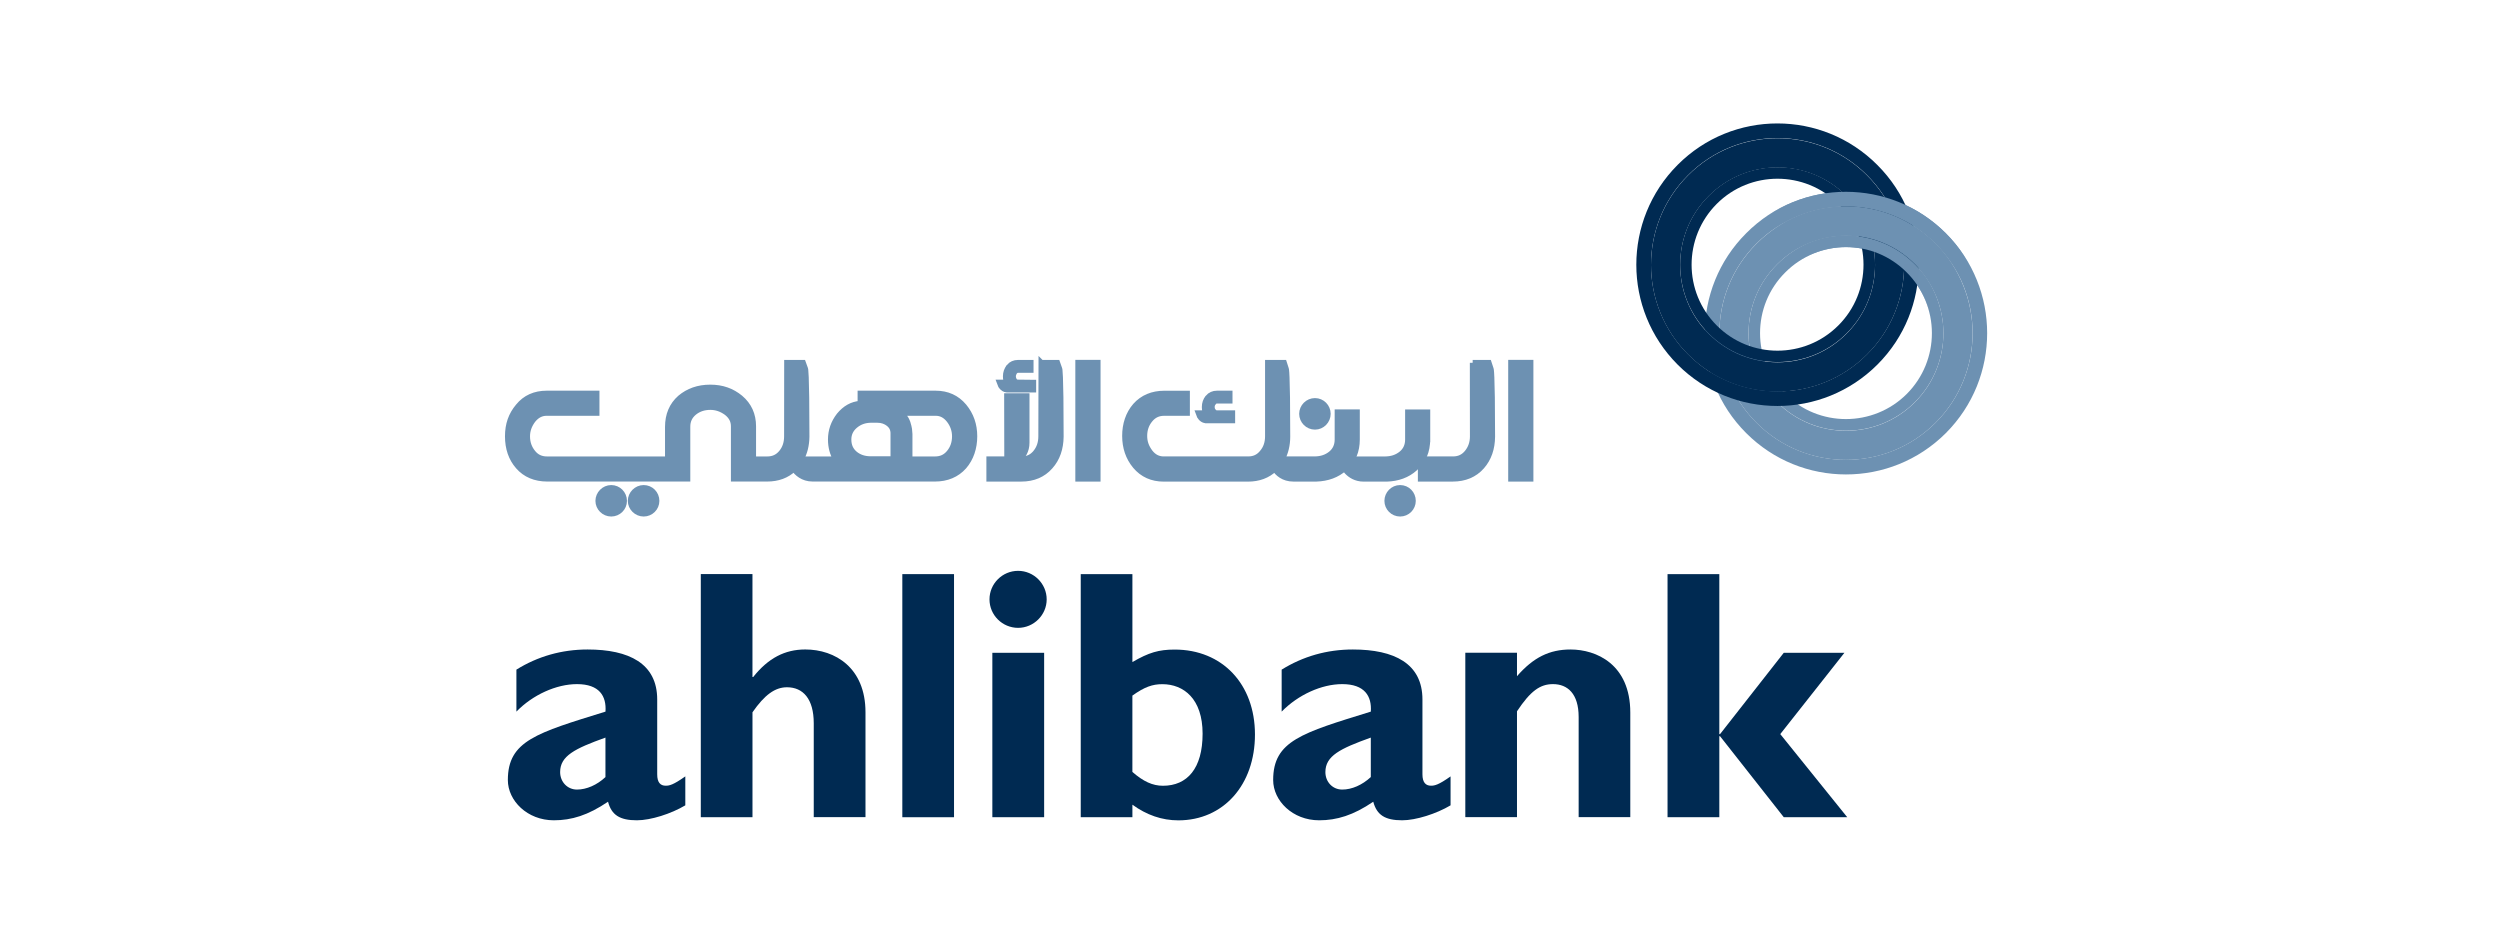 <svg width="128" height="48" viewBox="0 0 128 48" fill="none" xmlns="http://www.w3.org/2000/svg">
<path d="M89.933 12.471C87.399 15.003 87.399 19.11 89.933 21.645C92.461 24.175 96.561 24.175 99.1 21.645C101.631 19.116 101.631 15.003 99.1 12.471C96.563 9.941 92.461 9.941 89.933 12.471ZM89.401 11.945C92.223 9.117 96.8 9.117 99.626 11.945C102.448 14.768 102.448 19.349 99.626 22.176C96.799 24.998 92.223 24.998 89.401 22.17C86.58 19.35 86.58 14.769 89.401 11.946" fill="#6D91B2"/>
<path d="M90.987 13.537C89.037 15.484 89.037 18.642 90.987 20.592C92.933 22.543 96.094 22.543 98.04 20.597C99.991 18.642 99.991 15.484 98.04 13.538C96.094 11.585 92.933 11.584 90.987 13.537ZM89.933 12.476C92.46 9.945 96.561 9.945 99.097 12.476C101.629 15.008 101.629 19.121 99.097 21.65C96.561 24.18 92.46 24.18 89.933 21.65C87.399 19.116 87.399 15.008 89.933 12.476Z" fill="#6D91B2"/>
<path d="M91.404 13.949C89.685 15.66 89.685 18.452 91.404 20.174C93.118 21.884 95.905 21.884 97.623 20.174C99.343 18.451 99.343 15.66 97.623 13.949C95.905 12.221 93.12 12.221 91.404 13.949ZM90.987 13.531C92.934 11.576 96.094 11.58 98.04 13.532C99.992 15.477 99.992 18.637 98.04 20.591C96.094 22.538 92.934 22.538 90.987 20.586C89.038 18.637 89.038 15.478 90.987 13.531Z" fill="#6D91B2"/>
<path d="M95.593 18.141C93.065 20.671 88.951 20.671 86.43 18.141C83.899 15.61 83.899 11.505 86.43 8.968C88.951 6.436 93.065 6.436 95.593 8.968C98.126 11.505 98.126 15.61 95.593 18.141ZM96.121 18.669C98.944 15.85 98.944 11.268 96.121 8.448C93.297 5.612 88.718 5.612 85.896 8.44C83.074 11.268 83.074 15.842 85.896 18.669C88.718 21.492 93.296 21.492 96.121 18.669Z" fill="#002A52"/>
<path d="M94.538 17.09C92.594 19.037 89.434 19.037 87.485 17.09C85.536 15.142 85.536 11.986 87.485 10.037C89.434 8.087 92.594 8.087 94.538 10.037C96.491 11.986 96.491 15.142 94.538 17.09ZM95.593 18.151C98.126 15.619 98.126 11.514 95.593 8.978C93.065 6.445 88.95 6.445 86.429 8.978C83.899 11.514 83.899 15.619 86.429 18.151C88.95 20.68 93.065 20.68 95.593 18.151Z" fill="#002A52"/>
<path d="M94.12 16.666C92.4 18.384 89.612 18.384 87.899 16.666C86.18 14.949 86.18 12.159 87.899 10.437C89.612 8.722 92.4 8.722 94.12 10.437C95.842 12.159 95.842 14.949 94.12 16.666ZM94.538 17.078C96.491 15.132 96.491 11.974 94.538 10.025C92.594 8.075 89.434 8.075 87.486 10.025C85.536 11.974 85.536 15.132 87.486 17.078C89.434 19.023 92.594 19.023 94.538 17.078Z" fill="#002A52"/>
<mask id="mask0_4361_26289" style="mask-type:luminance" maskUnits="userSpaceOnUse" x="90" y="6" width="12" height="12">
<path d="M95.096 6L90.206 10.892L96.617 17.304L101.511 12.414L95.096 6Z" fill="white"/>
</mask>
<g mask="url(#mask0_4361_26289)">
<path d="M89.932 12.467C87.398 14.999 87.398 19.106 89.932 21.641C92.46 24.171 96.561 24.171 99.099 21.641C101.63 19.112 101.63 14.999 99.099 12.467C96.562 9.937 92.46 9.937 89.932 12.467ZM89.4 11.941C92.222 9.113 96.799 9.113 99.625 11.941C102.447 14.764 102.447 19.345 99.625 22.172C96.798 24.994 92.222 24.994 89.4 22.166C86.579 19.346 86.579 14.765 89.4 11.942" fill="#6D91B2"/>
<path d="M90.987 13.521C89.038 15.468 89.038 18.627 90.987 20.576C92.933 22.528 96.094 22.528 98.04 20.581C99.992 18.627 99.992 15.468 98.04 13.522C96.094 11.57 92.933 11.569 90.987 13.521ZM89.933 12.461C92.461 9.93 96.561 9.93 99.098 12.461C101.629 14.992 101.629 19.105 99.098 21.635C96.561 24.164 92.461 24.164 89.933 21.635C87.399 19.101 87.399 14.992 89.933 12.461Z" fill="#6D91B2"/>
<path d="M91.403 13.945C89.684 15.656 89.684 18.448 91.403 20.171C93.117 21.88 95.904 21.88 97.622 20.171C99.342 18.447 99.342 15.656 97.622 13.945C95.904 12.217 93.118 12.217 91.403 13.945ZM90.986 13.527C92.933 11.572 96.093 11.576 98.039 13.528C99.991 15.473 99.991 18.633 98.039 20.587C96.093 22.534 92.933 22.534 90.986 20.582C89.037 18.633 89.037 15.474 90.986 13.527Z" fill="#6D91B2"/>
</g>
<path d="M53.318 18.575H54.132L54.243 18.891C54.243 18.891 54.313 18.891 54.313 22.356C54.305 22.963 54.132 23.48 53.771 23.883C53.403 24.303 52.904 24.512 52.292 24.512H50.648V23.514H52.306C52.605 23.514 52.842 23.404 53.026 23.177C53.216 22.947 53.308 22.669 53.308 22.34L53.317 18.574L53.318 18.575Z" fill="#6D91B2"/>
<path d="M53.318 18.575H54.132L54.243 18.891C54.243 18.891 54.313 18.891 54.313 22.356C54.305 22.963 54.132 23.48 53.771 23.883C53.403 24.303 52.904 24.512 52.292 24.512H50.648V23.514H52.306C52.605 23.514 52.842 23.404 53.026 23.177C53.216 22.947 53.308 22.669 53.308 22.34L53.317 18.574L53.318 18.575Z" stroke="#6D91B2" stroke-width="0.29" stroke-miterlimit="3.86"/>
<path d="M51.559 20.281H52.565V22.669C52.565 23.081 52.368 23.363 52.178 23.531C52.091 23.616 51.999 23.674 51.928 23.712C51.853 23.749 51.565 23.855 51.565 23.855L51.558 20.281H51.559Z" fill="#6D91B2"/>
<path d="M51.559 20.281H52.565V22.669C52.565 23.081 52.368 23.363 52.178 23.531C52.091 23.616 51.999 23.674 51.928 23.712C51.853 23.749 51.565 23.855 51.565 23.855L51.558 20.281H51.559Z" stroke="#6D91B2" stroke-width="0.29" stroke-miterlimit="3.86"/>
<path d="M56.203 18.57H55.202V24.513H56.203V18.57Z" fill="#6D91B2"/>
<path d="M56.203 18.57H55.202V24.513H56.203V18.57Z" stroke="#6D91B2" stroke-width="0.29" stroke-miterlimit="3.86"/>
<path d="M51.661 18.78C51.777 18.644 51.936 18.574 52.118 18.574H52.772V18.944H52.118C52.052 18.944 51.996 18.973 51.94 19.042C51.897 19.111 51.868 19.19 51.868 19.264C51.868 19.358 51.897 19.431 51.94 19.497C51.989 19.561 52.049 19.582 52.127 19.582L52.906 19.591V19.95H51.59L51.537 19.947C51.423 19.935 51.347 19.868 51.3 19.815C51.279 19.788 51.262 19.762 51.246 19.743L51.184 19.583H51.549L51.518 19.477C51.501 19.41 51.495 19.345 51.495 19.266C51.495 19.086 51.551 18.924 51.662 18.784" fill="#6D91B2"/>
<path d="M51.661 18.78C51.777 18.644 51.936 18.574 52.118 18.574H52.772V18.944H52.118C52.052 18.944 51.996 18.973 51.94 19.042C51.897 19.111 51.868 19.19 51.868 19.264C51.868 19.358 51.897 19.431 51.94 19.497C51.989 19.561 52.049 19.582 52.127 19.582L52.906 19.591V19.95H51.59L51.537 19.947C51.423 19.935 51.347 19.868 51.3 19.815C51.279 19.788 51.262 19.762 51.246 19.743L51.184 19.583H51.549L51.518 19.477C51.501 19.41 51.495 19.345 51.495 19.266C51.495 19.086 51.551 18.924 51.662 18.784L51.661 18.78Z" stroke="#6D91B2" stroke-width="0.29" stroke-miterlimit="3.86"/>
<path d="M73.081 22.499C73.081 23.097 72.875 23.602 72.445 23.973C72.058 24.324 71.57 24.495 71.001 24.514H69.819C69.413 24.514 69.135 24.324 68.964 24.14C68.881 24.042 68.817 23.953 68.783 23.884C68.739 23.809 68.635 23.515 68.635 23.515H70.926C71.253 23.512 71.525 23.421 71.757 23.233C71.974 23.054 72.087 22.811 72.087 22.505V21.109H73.083V22.499H73.081Z" fill="#6D91B2"/>
<path d="M73.081 22.499C73.081 23.097 72.875 23.602 72.445 23.973C72.058 24.324 71.57 24.495 71.001 24.514H69.819C69.413 24.514 69.135 24.324 68.964 24.14C68.881 24.042 68.817 23.953 68.783 23.884C68.739 23.809 68.635 23.515 68.635 23.515H70.926C71.253 23.512 71.525 23.421 71.757 23.233C71.974 23.054 72.087 22.811 72.087 22.505V21.109H73.083V22.499H73.081Z" stroke="#6D91B2" stroke-width="0.29" stroke-miterlimit="3.86"/>
<path d="M72.343 25.645C72.343 26.002 72.054 26.301 71.686 26.301C71.319 26.301 71.027 26.001 71.027 25.645C71.027 25.288 71.316 24.98 71.686 24.98C72.056 24.98 72.343 25.28 72.343 25.645Z" fill="#6D91B2"/>
<path d="M72.343 25.645C72.343 26.002 72.054 26.301 71.686 26.301C71.319 26.301 71.027 26.001 71.027 25.645C71.027 25.288 71.316 24.98 71.686 24.98C72.056 24.98 72.343 25.28 72.343 25.645Z" stroke="#6D91B2" stroke-width="0.29" stroke-miterlimit="3.86"/>
<path d="M65.261 24.003C64.902 24.348 64.44 24.514 63.897 24.514H59.581C58.989 24.514 58.498 24.297 58.129 23.857C57.772 23.426 57.6 22.911 57.6 22.318C57.6 21.725 57.772 21.195 58.13 20.778C58.503 20.358 59.006 20.15 59.616 20.15H60.777V21.144H59.604C59.296 21.144 59.063 21.261 58.878 21.489C58.688 21.719 58.591 21.996 58.591 22.317C58.591 22.638 58.688 22.895 58.885 23.159C59.076 23.404 59.311 23.514 59.58 23.514H63.907C64.212 23.514 64.443 23.404 64.627 23.177C64.823 22.947 64.916 22.669 64.916 22.34V18.574H65.742L65.843 18.89C65.843 18.89 65.915 18.89 65.915 22.355C65.915 22.794 65.817 23.181 65.638 23.513H67.324C67.647 23.51 67.923 23.418 68.152 23.231C68.368 23.052 68.48 22.808 68.48 22.503V21.107H69.477V22.497C69.477 23.095 69.275 23.595 68.85 23.966C68.453 24.321 67.967 24.493 67.398 24.512H66.219C65.715 24.512 65.413 24.233 65.262 24.001" fill="#6D91B2"/>
<path d="M65.261 24.003C64.902 24.348 64.44 24.514 63.897 24.514H59.581C58.989 24.514 58.498 24.297 58.129 23.857C57.772 23.426 57.6 22.911 57.6 22.318C57.6 21.725 57.772 21.195 58.13 20.778C58.503 20.358 59.006 20.15 59.616 20.15H60.777V21.144H59.604C59.296 21.144 59.063 21.261 58.878 21.489C58.688 21.719 58.591 21.996 58.591 22.317C58.591 22.638 58.688 22.895 58.885 23.159C59.076 23.404 59.311 23.514 59.58 23.514H63.907C64.212 23.514 64.443 23.404 64.627 23.177C64.823 22.947 64.916 22.669 64.916 22.34V18.574H65.742L65.843 18.89C65.843 18.89 65.915 18.89 65.915 22.355C65.915 22.794 65.817 23.181 65.638 23.513H67.324C67.647 23.51 67.923 23.418 68.152 23.231C68.368 23.052 68.48 22.808 68.48 22.503V21.107H69.477V22.497C69.477 23.095 69.275 23.595 68.85 23.966C68.453 24.321 67.967 24.493 67.398 24.512H66.219C65.715 24.512 65.413 24.233 65.262 24.001L65.261 24.003Z" stroke="#6D91B2" stroke-width="0.29" stroke-miterlimit="3.86"/>
<path d="M44.054 20.668V20.148H47.905C48.495 20.148 48.985 20.364 49.356 20.808C49.712 21.237 49.89 21.749 49.89 22.339C49.89 22.929 49.712 23.471 49.356 23.882C48.983 24.302 48.479 24.51 47.87 24.51H41.608C41.101 24.51 40.801 24.218 40.644 24C40.285 24.344 39.827 24.51 39.276 24.51H37.568V21.827C37.568 21.548 37.454 21.32 37.203 21.124C36.944 20.936 36.671 20.841 36.368 20.841C36.038 20.841 35.763 20.936 35.537 21.12C35.312 21.308 35.198 21.541 35.198 21.848V24.51H28.015C27.407 24.51 26.898 24.301 26.535 23.882C26.174 23.472 26 22.949 26 22.339C26 21.728 26.174 21.237 26.535 20.808C26.893 20.364 27.391 20.148 27.989 20.148H30.547V21.143H27.989C27.714 21.143 27.484 21.26 27.283 21.51C27.089 21.769 26.992 22.042 26.992 22.34C26.992 22.669 27.092 22.944 27.283 23.177C27.463 23.402 27.697 23.515 28.006 23.515H34.194V21.86C34.194 21.246 34.401 20.745 34.825 20.372C35.239 20.022 35.753 19.839 36.366 19.839C36.978 19.839 37.478 20.021 37.903 20.372C38.344 20.743 38.565 21.23 38.565 21.828V23.515H39.288C39.593 23.515 39.826 23.402 40.012 23.177C40.202 22.947 40.291 22.669 40.291 22.34L40.295 18.574H41.115L41.227 18.884C41.227 18.884 41.298 18.89 41.298 22.355C41.292 22.794 41.197 23.181 41.009 23.515H42.802C42.631 23.232 42.537 22.888 42.537 22.503C42.537 22.052 42.68 21.639 42.967 21.269C43.266 20.907 43.623 20.698 44.053 20.668M45.739 22.2C45.739 21.982 45.663 21.827 45.509 21.698C45.344 21.569 45.155 21.5 44.924 21.5H44.565C44.265 21.509 44.009 21.597 43.779 21.79C43.556 21.979 43.443 22.215 43.443 22.502C43.443 22.825 43.556 23.06 43.772 23.241C43.987 23.416 44.25 23.507 44.586 23.507H45.738V22.199L45.739 22.2ZM46.143 21.143C46.34 21.335 46.468 21.569 46.524 21.843C46.551 21.928 46.554 22.018 46.562 22.12C46.562 22.145 46.571 22.178 46.571 22.216V23.515H47.875C48.184 23.515 48.416 23.402 48.6 23.177C48.791 22.947 48.888 22.669 48.888 22.34C48.888 22.042 48.795 21.762 48.6 21.51C48.405 21.26 48.179 21.143 47.904 21.143H46.143Z" fill="#6D91B2"/>
<path d="M44.054 20.668V20.148H47.905C48.495 20.148 48.985 20.364 49.356 20.808C49.712 21.237 49.89 21.749 49.89 22.339C49.89 22.929 49.712 23.471 49.356 23.882C48.983 24.302 48.479 24.51 47.87 24.51H41.608C41.101 24.51 40.801 24.218 40.644 24C40.285 24.344 39.827 24.51 39.276 24.51H37.568V21.827C37.568 21.548 37.454 21.32 37.203 21.124C36.944 20.936 36.671 20.841 36.368 20.841C36.038 20.841 35.763 20.936 35.537 21.12C35.312 21.308 35.198 21.541 35.198 21.848V24.51H28.015C27.407 24.51 26.898 24.301 26.535 23.882C26.174 23.472 26 22.949 26 22.339C26 21.728 26.174 21.237 26.535 20.808C26.893 20.364 27.391 20.148 27.989 20.148H30.547V21.143H27.989C27.714 21.143 27.484 21.26 27.283 21.51C27.089 21.769 26.992 22.042 26.992 22.34C26.992 22.669 27.092 22.944 27.283 23.177C27.463 23.402 27.697 23.515 28.006 23.515H34.194V21.86C34.194 21.246 34.401 20.745 34.825 20.372C35.239 20.022 35.753 19.839 36.366 19.839C36.978 19.839 37.478 20.021 37.903 20.372C38.344 20.743 38.565 21.23 38.565 21.828V23.515H39.288C39.593 23.515 39.826 23.402 40.012 23.177C40.202 22.947 40.291 22.669 40.291 22.34L40.295 18.574H41.115L41.227 18.884C41.227 18.884 41.298 18.89 41.298 22.355C41.292 22.794 41.197 23.181 41.009 23.515H42.802C42.631 23.232 42.537 22.888 42.537 22.503C42.537 22.052 42.68 21.639 42.967 21.269C43.266 20.907 43.623 20.698 44.053 20.668H44.054ZM45.74 22.2C45.74 21.982 45.665 21.827 45.51 21.698C45.345 21.569 45.156 21.5 44.925 21.5H44.566C44.267 21.509 44.01 21.597 43.78 21.79C43.557 21.979 43.444 22.215 43.444 22.502C43.444 22.825 43.557 23.06 43.773 23.241C43.988 23.416 44.251 23.507 44.587 23.507H45.739V22.199L45.74 22.2ZM46.144 21.143C46.342 21.335 46.469 21.569 46.525 21.843C46.552 21.928 46.555 22.018 46.563 22.12C46.563 22.145 46.572 22.178 46.572 22.216V23.515H47.876C48.184 23.515 48.417 23.402 48.602 23.177C48.792 22.947 48.889 22.669 48.889 22.34C48.889 22.042 48.796 21.762 48.602 21.51C48.406 21.26 48.18 21.143 47.905 21.143H46.144Z" stroke="#6D91B2" stroke-width="0.29" stroke-miterlimit="3.86"/>
<path d="M66.663 21.188C66.663 20.829 66.961 20.527 67.327 20.527C67.694 20.527 67.985 20.829 67.985 21.188C67.985 21.547 67.693 21.852 67.327 21.852C66.962 21.852 66.663 21.552 66.663 21.188Z" fill="#6D91B2"/>
<path d="M66.663 21.188C66.663 20.829 66.961 20.527 67.327 20.527C67.694 20.527 67.985 20.829 67.985 21.188C67.985 21.547 67.693 21.852 67.327 21.852C66.962 21.852 66.663 21.552 66.663 21.188Z" stroke="#6D91B2" stroke-width="0.29" stroke-miterlimit="3.86"/>
<path d="M75.401 18.575H76.225L76.329 18.891C76.329 18.891 76.403 18.891 76.403 22.356C76.398 22.963 76.222 23.48 75.867 23.883C75.499 24.303 74.992 24.512 74.38 24.512H72.74V23.514H74.394C74.699 23.514 74.93 23.404 75.118 23.177C75.306 22.947 75.405 22.669 75.405 22.348L75.401 18.574V18.575Z" fill="#6D91B2"/>
<path d="M75.401 18.575H76.225L76.329 18.891C76.329 18.891 76.403 18.891 76.403 22.356C76.398 22.963 76.222 23.48 75.867 23.883C75.499 24.303 74.992 24.512 74.38 24.512H72.74V23.514H74.394C74.699 23.514 74.93 23.404 75.118 23.177C75.306 22.947 75.405 22.669 75.405 22.348L75.401 18.574V18.575Z" stroke="#6D91B2" stroke-width="0.29" stroke-miterlimit="3.86"/>
<path d="M78.365 18.57H77.365V24.513H78.365V18.57Z" fill="#6D91B2"/>
<path d="M78.365 18.57H77.365V24.513H78.365V18.57Z" stroke="#6D91B2" stroke-width="0.29" stroke-miterlimit="3.86"/>
<path d="M61.847 20.355C61.965 20.218 62.119 20.148 62.309 20.148H62.959V20.516H62.309C62.239 20.516 62.176 20.544 62.13 20.614C62.069 20.681 62.047 20.76 62.047 20.84C62.047 20.935 62.079 21.014 62.13 21.064C62.176 21.125 62.233 21.155 62.319 21.155H63.094V21.526H61.727C61.606 21.508 61.531 21.441 61.485 21.389C61.46 21.364 61.444 21.339 61.43 21.316L61.369 21.155H61.732L61.701 21.046C61.69 20.985 61.679 20.915 61.679 20.842C61.679 20.657 61.736 20.488 61.847 20.356" fill="#6D91B2"/>
<path d="M61.847 20.355C61.965 20.218 62.119 20.148 62.309 20.148H62.959V20.516H62.309C62.239 20.516 62.176 20.544 62.13 20.614C62.069 20.681 62.047 20.76 62.047 20.84C62.047 20.935 62.079 21.014 62.13 21.064C62.176 21.125 62.233 21.155 62.319 21.155H63.094V21.526H61.727C61.606 21.508 61.531 21.441 61.485 21.389C61.46 21.364 61.444 21.339 61.43 21.316L61.369 21.155H61.732L61.701 21.046C61.69 20.985 61.679 20.915 61.679 20.842C61.679 20.657 61.736 20.488 61.847 20.356V20.355Z" stroke="#6D91B2" stroke-width="0.29" stroke-miterlimit="3.86"/>
<path d="M33.615 25.645C33.615 26.009 33.318 26.301 32.956 26.301C32.595 26.301 32.289 26.001 32.289 25.645C32.289 25.288 32.591 24.98 32.956 24.98C33.322 24.98 33.615 25.275 33.615 25.645Z" fill="#6D91B2"/>
<path d="M33.615 25.645C33.615 26.009 33.318 26.301 32.956 26.301C32.595 26.301 32.289 26.001 32.289 25.645C32.289 25.288 32.591 24.98 32.956 24.98C33.322 24.98 33.615 25.275 33.615 25.645Z" stroke="#6D91B2" stroke-width="0.29" stroke-miterlimit="3.86"/>
<path d="M31.955 25.645C31.955 26.009 31.658 26.301 31.294 26.301C30.93 26.301 30.631 26.001 30.631 25.645C30.631 25.288 30.93 24.98 31.294 24.98C31.658 24.98 31.955 25.275 31.955 25.645Z" fill="#6D91B2"/>
<path d="M31.955 25.645C31.955 26.009 31.658 26.301 31.294 26.301C30.93 26.301 30.631 26.001 30.631 25.645C30.631 25.288 30.93 24.98 31.294 24.98C31.658 24.98 31.955 25.275 31.955 25.645Z" stroke="#6D91B2" stroke-width="0.29" stroke-miterlimit="3.86"/>
<path d="M35.086 39.752C34.466 40.191 34.271 40.228 34.085 40.228C33.81 40.228 33.649 40.063 33.649 39.645V35.813C33.649 33.971 32.205 33.254 30.085 33.254C28.758 33.254 27.533 33.606 26.44 34.285V36.435C27.274 35.574 28.486 35.027 29.542 35.027C30.693 35.027 31.056 35.644 31.001 36.435C27.476 37.527 26.002 37.93 26.002 39.937C26.002 40.999 27 41.999 28.355 41.999C29.267 41.999 30.105 41.743 31.131 41.048C31.309 41.726 31.73 41.999 32.609 41.999C33.318 41.999 34.361 41.667 35.088 41.233V39.752H35.086ZM31 39.786C30.566 40.192 30.031 40.426 29.541 40.426C29.051 40.426 28.679 40.032 28.679 39.531C28.679 38.701 29.428 38.33 30.999 37.765V39.786H31Z" fill="#002A52"/>
<path d="M38.527 29.392H35.881V41.839H38.527V36.469C39.148 35.576 39.679 35.188 40.294 35.188C41.114 35.188 41.664 35.78 41.664 37.033V41.838H44.313V36.468C44.313 34.186 42.756 33.253 41.229 33.253C40.186 33.253 39.333 33.696 38.564 34.662H38.526V29.391L38.527 29.392Z" fill="#002A52"/>
<path d="M48.846 29.395H46.199V41.842H48.846V29.395Z" fill="#002A52"/>
<path d="M53.46 33.423H50.808V41.842H53.46V33.423ZM52.126 29.227C51.323 29.227 50.662 29.881 50.662 30.688C50.662 31.495 51.323 32.146 52.126 32.146C52.928 32.146 53.59 31.486 53.59 30.688C53.59 29.89 52.934 29.227 52.126 29.227Z" fill="#002A52"/>
<path d="M57.979 29.395H55.334V41.842H57.979V41.2C58.707 41.729 59.49 42.002 60.332 42.002C62.635 42.002 64.254 40.193 64.254 37.607C64.254 35.02 62.575 33.258 60.147 33.258C59.329 33.258 58.821 33.409 57.979 33.897V29.396V29.395ZM57.979 35.614C58.597 35.174 59 35.03 59.511 35.03C60.608 35.03 61.573 35.783 61.573 37.564C61.573 39.344 60.789 40.231 59.542 40.231C59.016 40.231 58.538 40.013 57.978 39.522V35.614H57.979Z" fill="#002A52"/>
<path d="M74.269 39.752C73.65 40.191 73.449 40.228 73.267 40.228C72.997 40.228 72.829 40.063 72.829 39.645V35.813C72.829 33.971 71.384 33.254 69.266 33.254C67.936 33.254 66.717 33.606 65.621 34.285V36.435C66.462 35.574 67.664 35.027 68.723 35.027C69.871 35.027 70.241 35.644 70.186 36.435C66.658 37.527 65.186 37.93 65.186 39.937C65.186 40.999 66.183 41.999 67.539 41.999C68.446 41.999 69.291 41.743 70.311 41.048C70.491 41.726 70.911 41.999 71.791 41.999C72.496 41.999 73.54 41.667 74.269 41.233V39.752ZM70.185 39.786C69.745 40.192 69.218 40.426 68.722 40.426C68.227 40.426 67.86 40.032 67.86 39.531C67.86 38.701 68.612 38.33 70.185 37.765V39.786Z" fill="#002A52"/>
<path d="M77.67 33.419H75.024V41.838H77.67V36.418C78.365 35.371 78.857 35.027 79.513 35.027C80.261 35.027 80.827 35.52 80.827 36.709V41.838H83.471V36.485C83.471 34.005 81.726 33.254 80.409 33.254C79.333 33.254 78.508 33.659 77.67 34.621V33.418V33.419Z" fill="#002A52"/>
<path d="M88.029 29.395H85.378V41.842H88.029V37.695H88.067L91.33 41.842H94.579L91.15 37.586L94.435 33.422H91.33L88.067 37.586H88.029V29.395Z" fill="#002A52"/>
</svg>
